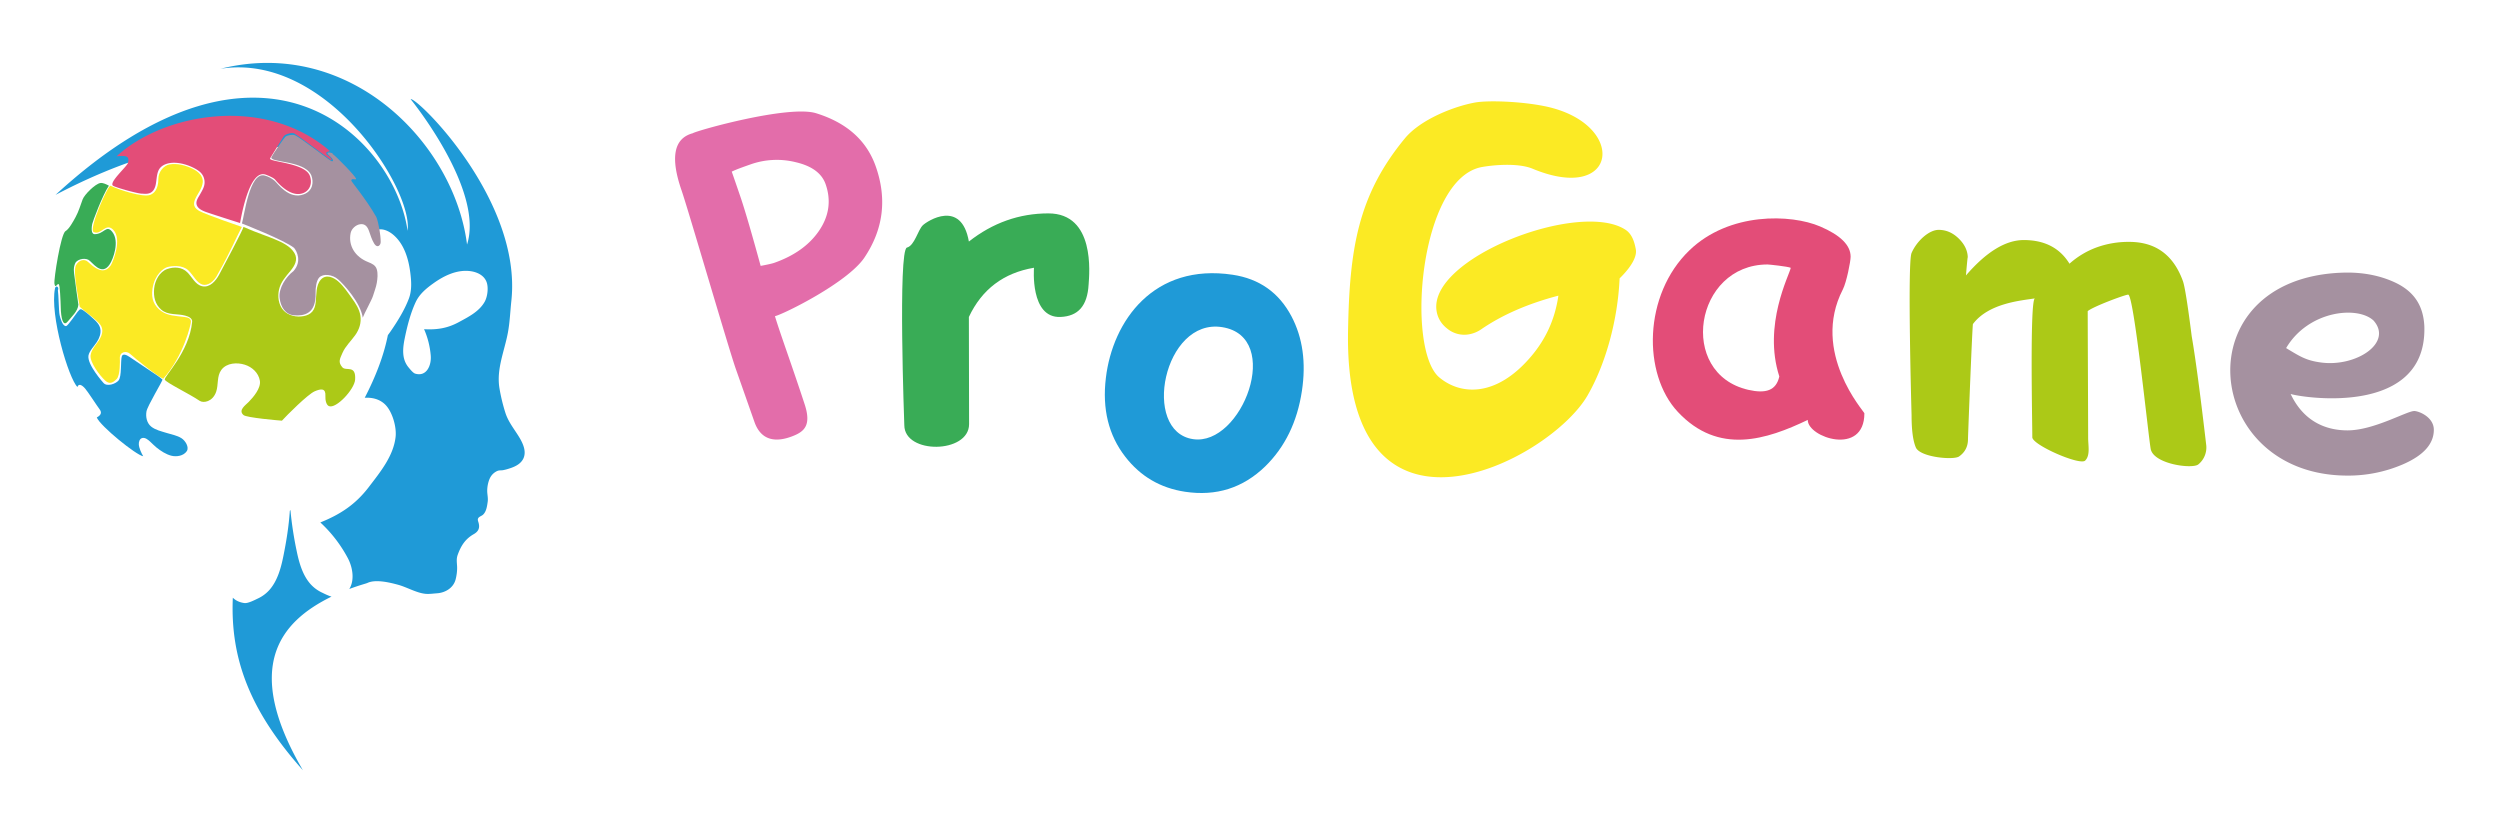 <svg width="185" height="61" fill="none" xmlns="http://www.w3.org/2000/svg"><g filter="url(#filter0_d_2_1701)"><path d="M24.532 40.15c-.253-.072-.544-.223-.712-.303a2.65 2.65 0 01-.862-.648c-.585-.673-.838-1.608-1.015-2.478a26.876 26.876 0 01-.452-2.98l-.044.062c-.073 1.133-.262 2.29-.479 3.356-.175.87-.43 1.805-1.015 2.479a2.625 2.625 0 01-.86.646c-.242.116-.743.379-1.012.342-.373-.052-.652-.195-.852-.396-.2 4.572 1.31 8.417 5.187 12.77-4.455-7.624-1.724-10.97 2.116-12.85z" fill="#1F9AD7"/></g><g filter="url(#filter1_d_2_1701)"><path d="M38.211 28.022c-.318-.482-.64-.928-.817-1.489a13.235 13.235 0 01-.436-1.814c-.231-1.415.372-2.737.626-4.104.145-.78.173-1.577.258-2.37.794-7.456-7.01-15.078-7.456-14.906 0 0 5.469 6.697 4.175 10.757-.945-7.494-8.663-15.393-18.244-13.006C24.192-.155 30.59 10.088 30.16 13.076c-.923-6.61-10.495-16.964-26.05-2.655C14.398 5.03 20.803 6.158 23.146 8.148c2.023 1.718 3.438 3.403 4.362 5.062.104-.083.212-.148.319-.186.49-.174 1.002.091 1.365.429.734.682 1.04 1.717 1.167 2.706.084.648.13 1.325-.106 1.945-.323.85-.851 1.698-1.361 2.435-.061.087-.125.175-.19.262-.312 1.558-.92 3.102-1.712 4.634.546-.031 1.093.093 1.506.494.528.512.86 1.648.779 2.393-.155 1.424-1.148 2.624-1.97 3.702-.997 1.31-2.118 2.039-3.6 2.637a9.91 9.91 0 012.034 2.641c.383.719.501 1.668.107 2.284.74-.277 1.256-.407 1.333-.444.617-.295 1.667-.036 2.285.132.654.179 1.345.599 2.017.668.278.028.576-.019.855-.038.597-.04 1.21-.38 1.38-1.026.075-.29.12-.63.11-.93-.012-.325-.069-.578.045-.894.247-.685.57-1.176 1.182-1.525.344-.195.473-.45.36-.85-.035-.127-.096-.243-.008-.358.077-.101.236-.142.33-.226.255-.227.307-.635.354-.962.042-.295-.042-.563-.035-.855.006-.302.08-.664.217-.93a1.11 1.11 0 01.542-.502c.135-.055.284-.028.425-.056.201-.039.402-.1.595-.168.362-.128.736-.332.905-.71.285-.64-.195-1.386-.527-1.89zm-2.346-9.689c-.412.733-1.228 1.132-1.922 1.51-.844.456-1.619.568-2.561.518.27.613.436 1.273.493 1.947.063.732-.314 1.598-1.157 1.338-.154-.048-.367-.319-.471-.442a1.655 1.655 0 01-.318-.569c-.163-.513-.084-1.085.021-1.601.181-.892.43-1.869.817-2.69.283-.599.794-1.015 1.31-1.383.786-.562 1.726-1.016 2.702-.9.482.058 1.012.28 1.216.779.17.41.087 1.11-.13 1.493z" fill="#1F9AD7"/></g><path d="M16.215 20.33c-.248.457-.69.976-1.25.853-.517-.115-.751-.683-1.104-1.032-.407-.402-.983-.42-1.493-.241-.551.193-.906.84-.962 1.448-.055.591.062 1.147.523 1.553.496.436 1.193.284 1.777.445.234.064.537.188.513.453-.206 2.248-2.107 4.07-2.025 4.284.083.216 1.819 1.05 2.577 1.566.283.192.965.075 1.223-.664.184-.528.037-1.149.384-1.621.392-.532 1.176-.565 1.74-.385.529.168 1.013.592 1.113 1.185.091.544-.476 1.21-.824 1.566-.243.25-.801.615-.386.975.222.195 2.58.397 2.842.415.346-.38 1.906-1.95 2.427-2.175.47-.202.822-.236.79.34-.017.319.064.668.256.755.523.234 1.896-1.236 1.943-1.957.075-1.136-.678-.6-.947-.915-.324-.38-.192-.601.008-1.058.223-.511.635-.88.95-1.324.297-.42.461-.915.378-1.44-.076-.488-.346-.892-.623-1.277-.31-.432-.61-.896-1.008-1.247-.356-.313-.915-.564-1.292-.141-.386.43-.319 1.12-.38 1.661-.029.248-.085.504-.246.697-.163.195-.402.296-.642.342-.525.101-1.15-.022-1.521-.448-.351-.403-.424-1.01-.306-1.524.129-.56.5-.957.848-1.38.309-.375.573-.83.292-1.309-.305-.52-.932-.803-1.45-1.02-.518-.217-1.051-.393-1.573-.604-.25-.101-.5-.208-.749-.313.015.11-1.53 3.034-1.803 3.537z" fill="#ACC917"/><path d="M14.768 15.622c-.156-.086-.323-.203-.385-.386-.057-.169-.005-.348.062-.504.177-.406.508-.765.557-1.223.056-.516-.383-.847-.78-1.038-.5-.24-1.123-.4-1.674-.303-.46.08-.828.585-.827 1.047.003.807-.327 1.096-.604 1.206-.535.213-2.358-.39-2.931-.674-.186-.092-1.647 3.232-1.258 3.421.56.275.897-.744 1.457-.156.667.699-.019 2.345-.187 2.624-.336.469-.785.597-1.692-.26-.268-.254-.697-.118-.888.261-.237.468.207 2.562.286 3.069.335.313 1.106.854 1.446 1.233.263.293.273.599.126.959-.193.47-.71.875-.773 1.395-.063.528.694 1.516 1.084 1.87.306.28.552.195.86-.133.248-.266.234-1.354.223-1.5-.037-.51.486-.589.747-.354.454.408 1.96 1.63 2.465 1.854 1.532-1.737 2.032-4.015 2.049-4.208.023-.262-.248-.336-.46-.363-.695-.087-1.239-.088-1.727-.433-.52-.367-.781-.89-.657-1.672.172-1.074.816-1.49 1.068-1.58.369-.112 1.147-.185 1.584.232.375.358.624.953 1.077 1.061.297.071.785-.117 1.124-.831.848-1.466 1.46-2.91 1.758-3.443 0 0-2.632-.9-3.13-1.171z" fill="#FBEA24"/><path d="M25.016 20.669c-.429-.367-1.094-.437-1.39-.137-.225.226-.285.829-.273 1.145.053 1.56-.87 1.713-1.592 1.655-.644-.05-.99-.618-1.07-1.283-.088-.73.482-1.579 1.03-1.99.636-.725.241-1.473.041-1.716-.72-.578-3.821-1.794-3.86-1.806.172-.517.554-3.863 1.694-3.546.266.075.5.204.712.374.213.168 1.069 1.455 2.191 1.007.666-.265.724-.905.537-1.4-.501-1.138-3.173-.914-2.942-1.362.119-.228.915-1.389 1.016-1.48.142-.129.524-.193.726-.117.306.116 2.476 1.8 2.694 1.915.178.037.16-.131-.16-.411-.462-.403.404-.173.231-.13.192.098 1.692 1.623 1.753 1.85-.046.112-.32-.092-.361.116-.015.076 1.069 1.325 1.861 2.718.162.412.318 1.312.318 1.842 0 .124-.074.282-.208.302-.131.018-.227-.114-.288-.215-.16-.27-.262-.592-.364-.89-.11-.32-.285-.563-.644-.52-.337.042-.655.337-.72.653-.188.91.304 1.763 1.306 2.155.267.104.54.228.63.536.092.308.052.695-.002 1.008-.055.325-.184.633-.277.948-.09.303-.66 1.32-.761 1.62-.151-1.095-1.4-2.475-1.828-2.841z" fill="#A591A0"/><path d="M15.145 15.65c-.232-.095-.523-.236-.595-.513-.07-.273.128-.526.25-.747.163-.294.352-.584.338-.927a1.013 1.013 0 00-.35-.75c-.453-.384-1.69-.898-2.545-.558-.242.096-.44.259-.537.515-.116.301-.116.64-.176.956-.164.862-.78.704-1.024.705-.305 0-1.842-.424-2.125-.577-.394-.214 1.022-1.427 1.092-1.707.081-.328.002-.472-.293-.5-.184-.017-.371.004-.556.022 3.462-3.19 10.943-4.557 15.763-.416.08.07-.265.054-.24.166.026.112-.094.015.17.211.227.168.29.399.15.3-.155-.108-2.584-1.932-2.734-1.97-.168-.043-.605.046-.738.229 0 0-.892 1.438-1.01 1.633-.115.267 2.586.319 2.942 1.285.2.541.008 1.048-.422 1.252-1.007.475-2.078-.892-2.148-.97-.14-.16-.63-.342-.706-.368-1.258-.422-1.849 3.434-1.888 3.584.001-.002-2.355-.745-2.618-.854z" fill="#E34D78"/><path d="M8.058 13.74c-.179-.095-.428-.226-.628-.197-.382.056-1.18.856-1.313 1.208-.168.447-.294.895-.522 1.312-.182.333-.473.877-.75 1.044-.343.204-.873 3.54-.816 3.896.08.5.3-.354.378.23.062.456.1 1.793.1 1.793.06.805.237 1.104.517.75.26-.33.737-.734.776-1.229 0 0-.262-1.822-.318-2.315-.05-.436.015-.55.066-.712.093-.298.64-.468.989-.298.287.142.974 1.283 1.59.324.248-.385.736-1.667.188-2.377-.449-.58-.592.148-1.301.16-.178.003-.291-.19-.192-.746.034-.192.767-2.142 1.236-2.844z" fill="#39AC56"/><path d="M10.837 30.454c-.065.4.027.849.345 1.109.318.26.77.356 1.147.475.367.116.773.18 1.104.392.29.185.58.669.389.955-.24.359-.763.432-1.139.339-.394-.099-.777-.348-1.098-.604-.169-.135-.317-.296-.477-.441-.148-.134-.351-.306-.561-.27-.211.037-.284.275-.275.471.012.275.191.656.325.883-.518-.076-3.173-2.23-3.435-2.867.2-.114.444-.3.212-.604-.202-.263-.865-1.3-1.081-1.547-.105-.119-.442-.467-.562-.107-.64-.605-2.064-5.322-1.66-7.302.054-.26.333-.1.213.149.058.346.057 1.486.127 1.831.038.187.216.856.486.815.128-.02.73-.907.842-1.052.201-.261.25-.232.496-.06.25.176.482.393.71.601.215.195.424.416.479.72.062.341-.072.68-.25.959-.173.27-.563.672-.626 1.002-.126.67 1.103 2.03 1.103 2.03.256.311.911.078 1.12-.173.25-.3.141-1.442.243-1.784.065-.215.317-.137.574.04.25.17 1.98 1.33 2.069 1.39.07.045.309.222.363.28.056.054-1.113 1.94-1.183 2.37z" fill="#1F9AD7"/><g filter="url(#filter2_d_2_1701)"><path d="M57.346 19.398c.405 1.339 1.206 3.491 2.2 6.525.52 1.587-.055 2.035-.941 2.37-1.122.426-2.26.38-2.773-1.061l-1.385-3.94c-.515-1.461-3.514-11.756-4.007-13.19-.853-2.453-.578-3.865.824-4.242.29-.198 7.085-2.108 9.125-1.482 2.268.703 3.74 2.015 4.415 3.934.849 2.41.566 4.66-.843 6.756-1.252 1.85-5.962 4.175-6.615 4.33zM55.52 8.172a34.9 34.9 0 00-.796.286 7.75 7.75 0 00-.575.242c.155.443.385 1.107.688 1.995.348 1.051.83 2.71 1.451 4.981.506-.095.839-.168 1.002-.225 1.469-.516 2.565-1.294 3.289-2.33.773-1.11.943-2.273.515-3.497-.283-.801-1.016-1.342-2.205-1.62a5.81 5.81 0 00-3.369.168z" fill="#E36DAA"/><path d="M80.558 17.043c-.09 1.609-.784 2.357-2.08 2.412-2.275.098-1.962-3.641-1.962-3.641-2.246.378-3.853 1.591-4.819 3.641l.015 7.932c0 2.19-4.793 2.253-4.793.073 0 0-.48-12.963.196-13.14.568-.15.806-1.297 1.176-1.652.318-.306 2.85-1.963 3.406 1.206 1.767-1.387 3.727-2.083 5.882-2.083 3.474 0 3.034 4.45 2.979 5.252z" fill="#39AC56"/><path d="M87.694 32.39c-1.825-.275-3.3-1.139-4.423-2.59-1.234-1.587-1.715-3.534-1.437-5.832.503-4.24 3.562-8.515 9.386-7.636 1.975.297 3.424 1.324 4.35 3.078.831 1.577 1.089 3.42.771 5.522-.345 2.287-1.251 4.15-2.718 5.584-1.645 1.594-3.62 2.222-5.93 1.874zm2.745-12.181c-4.335-.691-6.002 7.709-2.157 8.287 3.624.55 6.705-7.574 2.157-8.287z" fill="#1F9AD7"/><path d="M119.851 16.6c-.135 3.045-1.009 6.294-2.368 8.655-2.816 4.893-18.04 12.752-17.728-4.756.108-6.042.713-10.032 4.212-14.267 1.157-1.396 3.625-2.362 5.184-2.645.954-.173 3.371-.09 5.141.268 6.18 1.251 5.506 7.286-.881 4.63-1.079-.448-2.916-.275-3.749-.125-4.631.84-5.637 13.45-3.164 15.56 1.554 1.312 4.227 1.54 6.858-1.609.981-1.176 1.699-2.6 1.965-4.433-2.248.591-4.145 1.417-5.697 2.48a2.29 2.29 0 01-.876.374 1.98 1.98 0 01-1.639-.403c-.436-.336-.701-.761-.794-1.27-.718-3.951 10.607-8.289 13.984-6.049.468.313.648.881.751 1.44.132.713-.681 1.649-1.199 2.15z" fill="#FBEA24"/><path d="M133.774 27.074c-3.038 1.452-6.597 2.633-9.618-.598-2.621-2.803-2.551-8.668.861-11.951 2.961-2.854 7.526-2.684 9.669-1.768 1.506.641 2.26 1.39 2.26 2.238 0 .356-.303 1.89-.576 2.423-2.4 4.66 1.594 9.048 1.594 9.166 0 3.2-4.21 1.787-4.19.49zm-1.258-11.255c-.198-.1-1.605-.248-1.715-.248-5.416 0-6.683 8.072-1.429 9.276 1.296.295 2.06.06 2.298-.987-1.234-3.819.758-7.533.846-8.041z" fill="#E34D78"/><path d="M145.48 16.384c1.507-1.747 2.934-2.62 4.28-2.62 1.537 0 2.666.583 3.382 1.75a6.254 6.254 0 012.022-1.212 6.911 6.911 0 012.395-.403c1.958 0 3.284.97 3.982 2.918.138.4.353 1.752.644 4.057.28 1.617.638 4.31 1.078 8.082a1.614 1.614 0 01-.583 1.407c-.43.368-3.334-.015-3.531-1.154-.181-1.029-1.244-11.406-1.662-11.406-.231 0-2.618.891-2.996 1.222 0 1.139.032 8.294.032 9.383 0 .568.168 1.297-.222 1.677-.391.38-3.91-1.159-3.91-1.727 0-1.136-.195-10.214.195-10.277-.991.158-3.421.34-4.588 1.897-.047.07-.368 8.3-.368 8.528 0 .538-.22.963-.658 1.271-.398.288-2.903.065-3.204-.673-.21-.498-.312-1.291-.312-2.38 0 0-.321-11.283 0-12.004.39-.899 1.296-1.71 2.004-1.71.559 0 1.057.218 1.497.654.438.433.658.91.658 1.429 0-.208-.045.222-.135 1.291z" fill="#ACC917"/><path d="M173.718 31.194c-10.795 0-12.186-14.61-.373-15.017 1.597-.055 2.924.258 3.977.77 1.387.681 2 1.738 2.078 3.167.268 7.398-10.853 4.978-9.914 4.995.923 1.993 2.518 2.739 4.23 2.739 1.967 0 4.42-1.457 4.955-1.432.366.018 1.432.463 1.432 1.39 0 1.045-.766 1.899-2.298 2.56a10.215 10.215 0 01-4.087.828zm-4.545-9.436c1.051.636 1.492.924 2.6 1.069 2.573.34 5.327-1.454 3.87-3.106-1.201-1.119-4.838-.729-6.47 2.037z" fill="#A591A0"/></g><defs><filter id="filter0_d_2_1701" x="13.212" y="33.741" width="15.32" height="27.258" filterUnits="userSpaceOnUse" color-interpolation-filters="sRGB"><feFlood flood-opacity="0" result="BackgroundImageFix"/><feColorMatrix in="SourceAlpha" values="0 0 0 0 0 0 0 0 0 0 0 0 0 0 0 0 0 0 127 0" result="hardAlpha"/><feOffset dy="4"/><feGaussianBlur stdDeviation="2"/><feComposite in2="hardAlpha" operator="out"/><feColorMatrix values="0 0 0 0 0 0 0 0 0 0 0 0 0 0 0 0 0 0 0.25 0"/><feBlend in2="BackgroundImageFix" result="effect1_dropShadow_2_1701"/><feBlend in="SourceGraphic" in2="effect1_dropShadow_2_1701" result="shape"/></filter><filter id="filter1_d_2_1701" x=".11" y=".656" width="42.714" height="47.294" filterUnits="userSpaceOnUse" color-interpolation-filters="sRGB"><feFlood flood-opacity="0" result="BackgroundImageFix"/><feColorMatrix in="SourceAlpha" values="0 0 0 0 0 0 0 0 0 0 0 0 0 0 0 0 0 0 127 0" result="hardAlpha"/><feOffset dy="4"/><feGaussianBlur stdDeviation="2"/><feComposite in2="hardAlpha" operator="out"/><feColorMatrix values="0 0 0 0 0 0 0 0 0 0 0 0 0 0 0 0 0 0 0.25 0"/><feBlend in2="BackgroundImageFix" result="effect1_dropShadow_2_1701"/><feBlend in="SourceGraphic" in2="effect1_dropShadow_2_1701" result="shape"/></filter><filter id="filter2_d_2_1701" x="45.956" y="3.5" width="138.147" height="36.983" filterUnits="userSpaceOnUse" color-interpolation-filters="sRGB"><feFlood flood-opacity="0" result="BackgroundImageFix"/><feColorMatrix in="SourceAlpha" values="0 0 0 0 0 0 0 0 0 0 0 0 0 0 0 0 0 0 127 0" result="hardAlpha"/><feOffset dy="4"/><feGaussianBlur stdDeviation="2"/><feColorMatrix values="0 0 0 0 0 0 0 0 0 0 0 0 0 0 0 0 0 0 0.25 0"/><feBlend in2="BackgroundImageFix" result="effect1_dropShadow_2_1701"/><feBlend in="SourceGraphic" in2="effect1_dropShadow_2_1701" result="shape"/></filter></defs></svg>